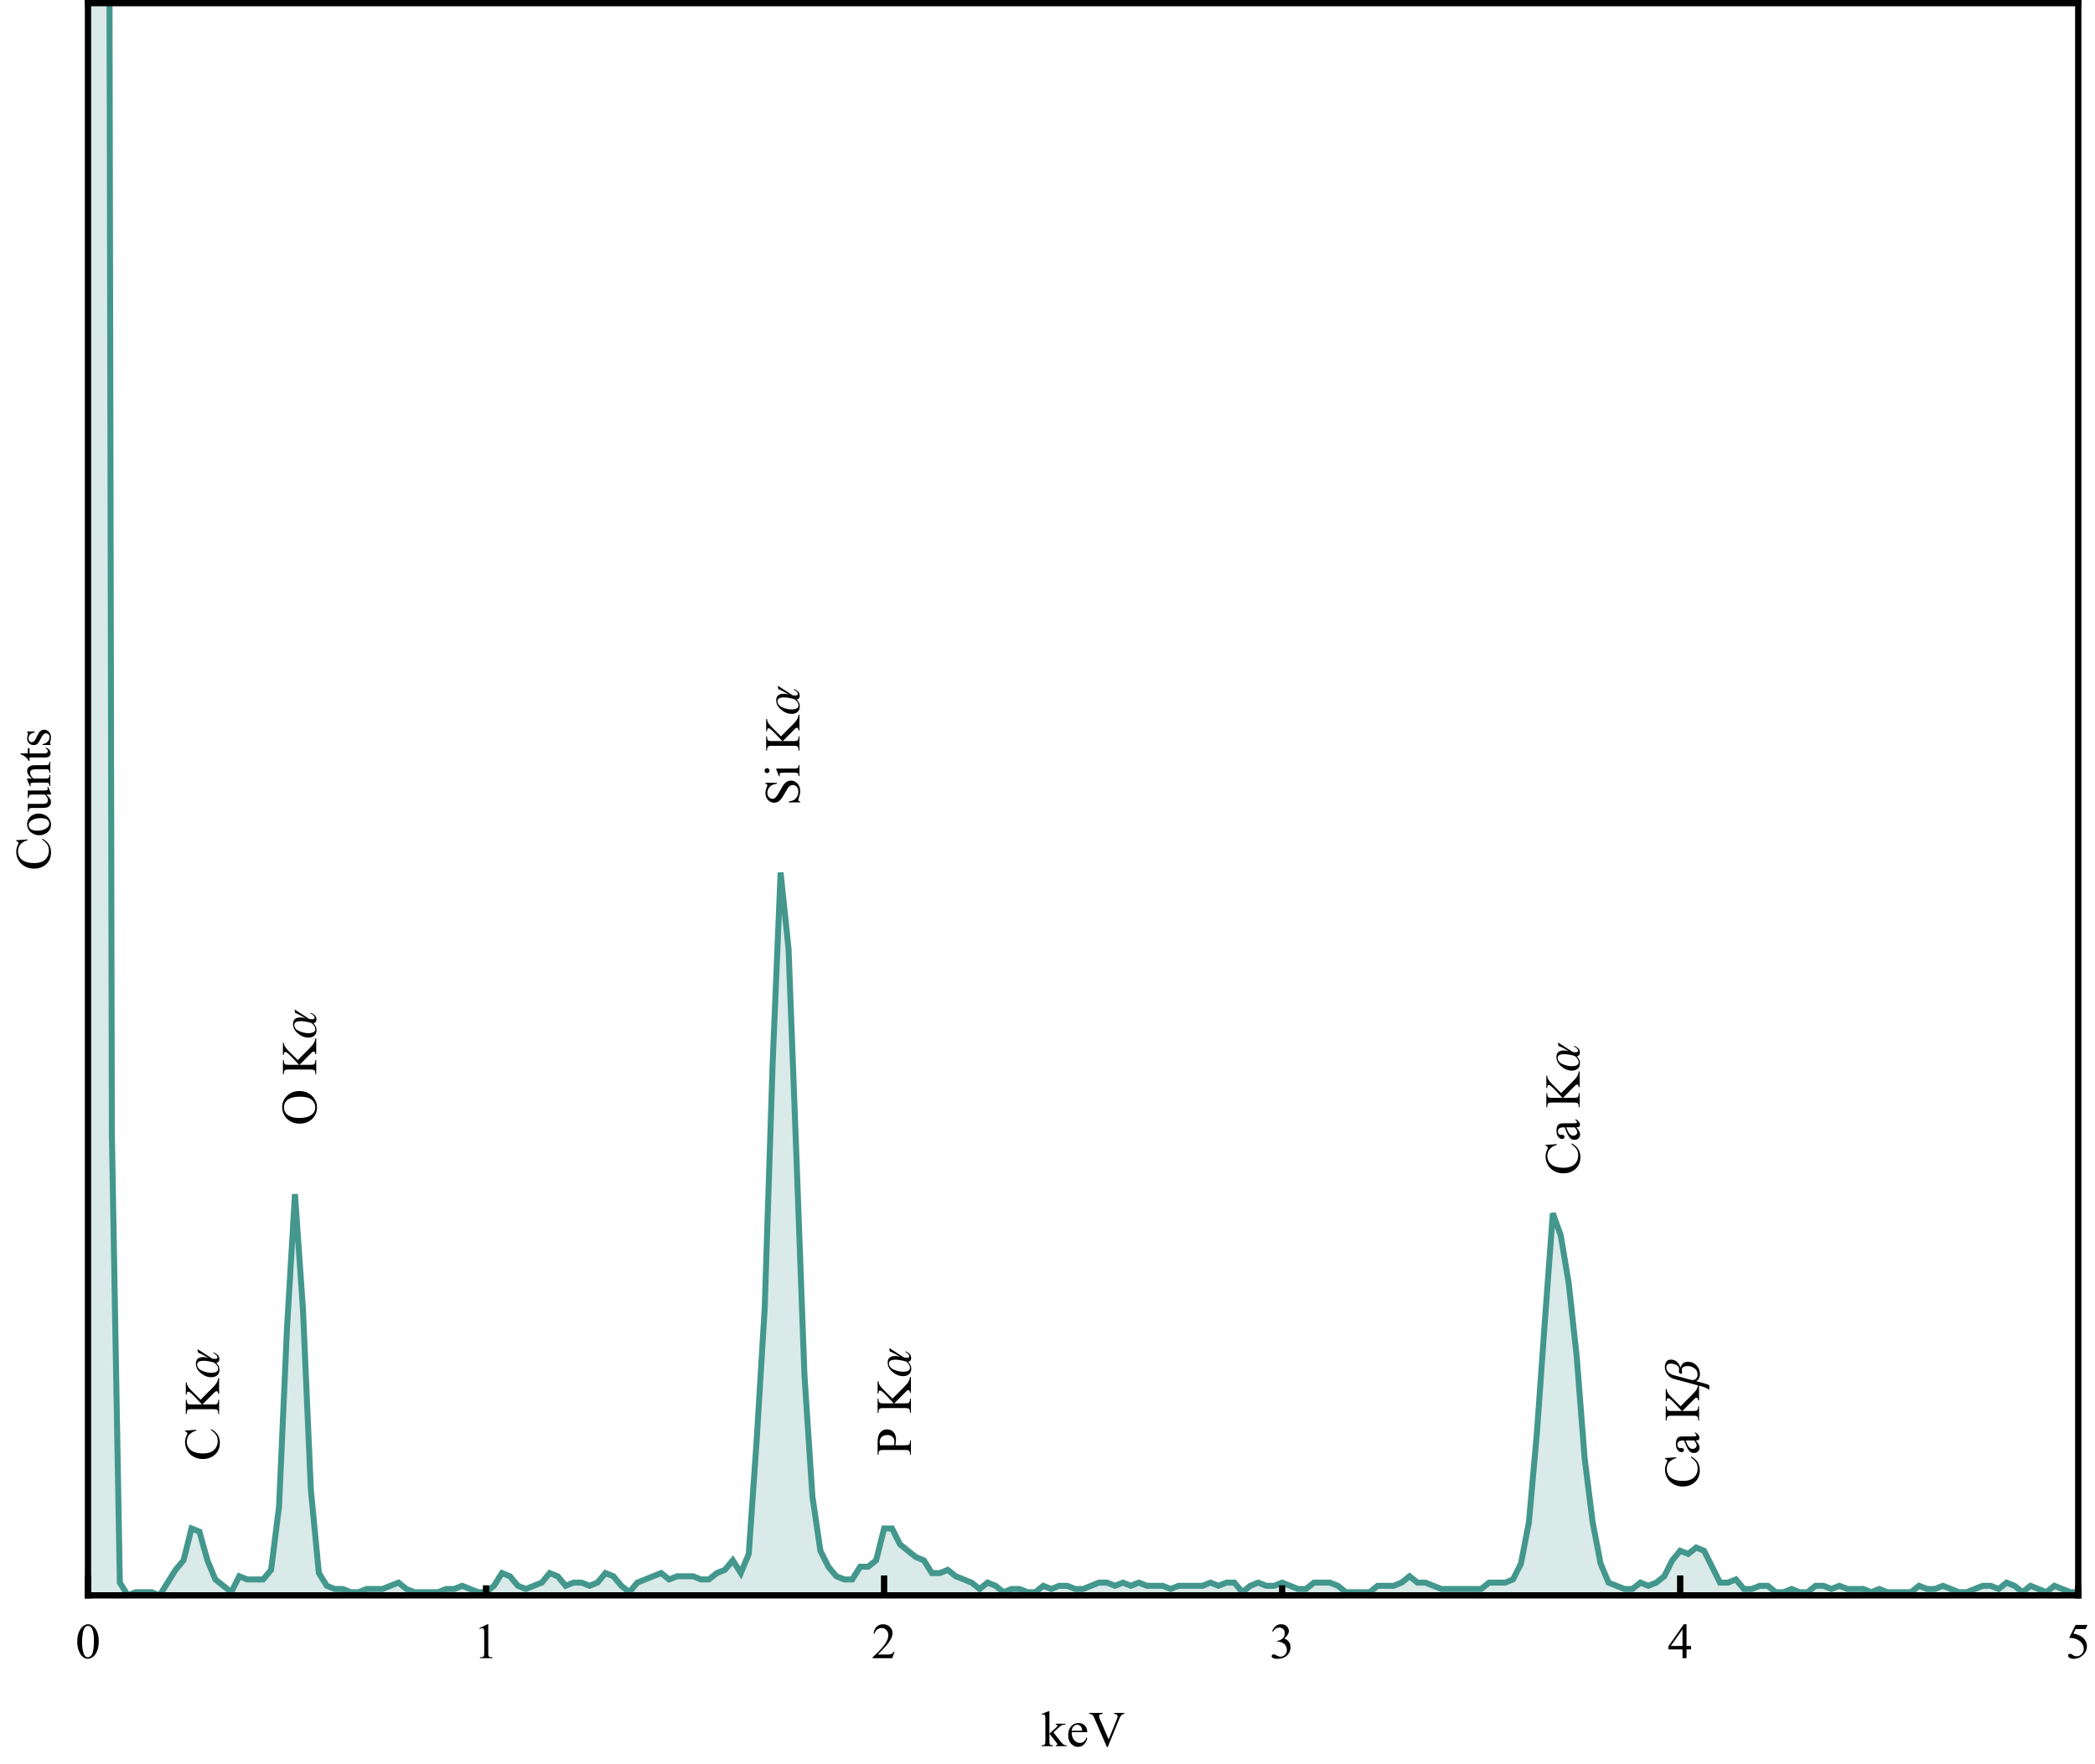 <?xml version="1.0" encoding="UTF-8"?>
<svg xmlns="http://www.w3.org/2000/svg" xmlns:xlink="http://www.w3.org/1999/xlink" width="500pt" height="421pt" viewBox="0 0 500 421" version="1.1">
<defs>
<g>
<symbol overflow="visible" id="glyph0-0">
<path style="stroke:none;" d="M 0 -1.664 L -7.5 -1.664 L -7.5 -7.664 L 0 -7.664 Z M -0.188 -1.852 L -0.188 -7.477 L -7.312 -7.477 L -7.312 -1.852 Z M -0.188 -1.852 "/>
</symbol>
<symbol overflow="visible" id="glyph0-1">
<path style="stroke:none;" d="M -8.125 -7.227 L -5.426 -7.406 L -5.426 -7.227 C -6.234 -6.977 -6.816 -6.633 -7.172 -6.188 C -7.523 -5.738 -7.699 -5.199 -7.703 -4.57 C -7.699 -4.043 -7.566 -3.566 -7.301 -3.141 C -7.035 -2.711 -6.609 -2.375 -6.023 -2.133 C -5.438 -1.891 -4.707 -1.77 -3.836 -1.77 C -3.113 -1.77 -2.492 -1.883 -1.969 -2.113 C -1.441 -2.344 -1.035 -2.691 -0.758 -3.156 C -0.473 -3.617 -0.332 -4.145 -0.336 -4.742 C -0.332 -5.254 -0.441 -5.711 -0.664 -6.105 C -0.883 -6.496 -1.324 -6.93 -1.98 -7.406 L -1.863 -7.586 C -1.156 -7.188 -0.637 -6.723 -0.312 -6.195 C 0.016 -5.66 0.176 -5.031 0.18 -4.301 C 0.176 -2.984 -0.309 -1.965 -1.281 -1.242 C -2.008 -0.703 -2.863 -0.434 -3.852 -0.434 C -4.641 -0.434 -5.371 -0.609 -6.035 -0.965 C -6.699 -1.32 -7.211 -1.809 -7.578 -2.434 C -7.938 -3.051 -8.121 -3.734 -8.125 -4.477 C -8.121 -5.047 -7.98 -5.613 -7.703 -6.176 C -7.617 -6.34 -7.574 -6.457 -7.578 -6.527 C -7.574 -6.633 -7.613 -6.723 -7.688 -6.805 C -7.789 -6.898 -7.934 -6.973 -8.125 -7.02 Z M -8.125 -7.227 "/>
</symbol>
<symbol overflow="visible" id="glyph0-2">
<path style="stroke:none;" d="M -4.406 -3.586 L -1.492 -6.516 C -1.012 -6.992 -0.684 -7.402 -0.512 -7.746 C -0.332 -8.086 -0.234 -8.426 -0.219 -8.766 L 0 -8.766 L 0 -4.984 L -0.219 -4.984 C -0.215 -5.211 -0.254 -5.375 -0.332 -5.477 C -0.406 -5.574 -0.492 -5.625 -0.586 -5.625 C -0.68 -5.625 -0.762 -5.605 -0.836 -5.57 C -0.91 -5.531 -1.051 -5.41 -1.254 -5.203 L -3.969 -2.461 L -1.406 -2.461 C -1.004 -2.461 -0.738 -2.484 -0.609 -2.539 C -0.508 -2.57 -0.422 -2.652 -0.359 -2.781 C -0.262 -2.949 -0.215 -3.129 -0.219 -3.316 L -0.219 -3.586 L 0 -3.586 L 0 -0.199 L -0.219 -0.199 L -0.219 -0.48 C -0.215 -0.809 -0.312 -1.047 -0.504 -1.195 C -0.629 -1.289 -0.93 -1.336 -1.406 -1.336 L -6.539 -1.336 C -6.938 -1.336 -7.203 -1.309 -7.344 -1.258 C -7.434 -1.219 -7.516 -1.141 -7.586 -1.02 C -7.676 -0.848 -7.723 -0.668 -7.727 -0.48 L -7.727 -0.199 L -7.945 -0.199 L -7.945 -3.586 L -7.727 -3.586 L -7.727 -3.316 C -7.723 -3.129 -7.68 -2.949 -7.594 -2.781 C -7.531 -2.66 -7.438 -2.578 -7.312 -2.531 C -7.188 -2.484 -6.93 -2.461 -6.539 -2.461 L -4.109 -2.461 C -4.18 -2.539 -4.43 -2.805 -4.852 -3.266 C -5.914 -4.422 -6.621 -5.125 -6.977 -5.367 C -7.129 -5.469 -7.266 -5.52 -7.391 -5.523 C -7.477 -5.52 -7.555 -5.48 -7.625 -5.402 C -7.688 -5.32 -7.723 -5.18 -7.727 -4.984 L -7.727 -4.805 L -7.945 -4.805 L -7.945 -7.723 L -7.727 -7.723 C -7.723 -7.551 -7.699 -7.395 -7.656 -7.254 C -7.613 -7.113 -7.531 -6.941 -7.41 -6.738 C -7.285 -6.535 -7.086 -6.285 -6.812 -5.988 C -6.73 -5.902 -6.332 -5.504 -5.613 -4.797 Z M -4.406 -3.586 "/>
</symbol>
<symbol overflow="visible" id="glyph0-3">
<path style="stroke:none;" d="M -8.125 -4.391 C -8.121 -5.418 -7.73 -6.312 -6.949 -7.07 C -6.168 -7.824 -5.191 -8.203 -4.02 -8.203 C -2.812 -8.203 -1.809 -7.82 -1.016 -7.059 C -0.219 -6.297 0.176 -5.375 0.18 -4.297 C 0.176 -3.199 -0.211 -2.281 -0.984 -1.539 C -1.758 -0.793 -2.762 -0.422 -4 -0.422 C -5.262 -0.422 -6.293 -0.852 -7.09 -1.711 C -7.777 -2.453 -8.121 -3.344 -8.125 -4.391 Z M -7.699 -4.277 C -7.699 -3.566 -7.434 -2.996 -6.906 -2.566 C -6.246 -2.031 -5.285 -1.762 -4.023 -1.766 C -2.723 -1.762 -1.727 -2.039 -1.031 -2.594 C -0.5 -3.02 -0.234 -3.582 -0.234 -4.281 C -0.234 -5.027 -0.523 -5.645 -1.105 -6.129 C -1.688 -6.613 -2.605 -6.855 -3.859 -6.859 C -5.215 -6.855 -6.23 -6.59 -6.902 -6.059 C -7.434 -5.629 -7.699 -5.035 -7.699 -4.277 Z M -7.699 -4.277 "/>
</symbol>
<symbol overflow="visible" id="glyph0-4">
<path style="stroke:none;" d="M -8.125 -5.5 L -5.379 -5.5 L -5.379 -5.285 C -5.906 -5.215 -6.324 -5.086 -6.641 -4.906 C -6.949 -4.719 -7.199 -4.461 -7.383 -4.129 C -7.562 -3.789 -7.652 -3.441 -7.656 -3.086 C -7.652 -2.676 -7.527 -2.34 -7.285 -2.078 C -7.035 -1.809 -6.754 -1.676 -6.438 -1.68 C -6.195 -1.676 -5.977 -1.762 -5.777 -1.934 C -5.48 -2.176 -5.09 -2.75 -4.605 -3.664 C -4.207 -4.398 -3.898 -4.906 -3.688 -5.18 C -3.469 -5.453 -3.219 -5.66 -2.934 -5.809 C -2.641 -5.953 -2.34 -6.027 -2.027 -6.031 C -1.426 -6.027 -0.906 -5.793 -0.473 -5.328 C -0.039 -4.859 0.176 -4.262 0.18 -3.527 C 0.176 -3.293 0.16 -3.074 0.129 -2.875 C 0.109 -2.754 0.039 -2.504 -0.082 -2.125 C -0.207 -1.742 -0.27 -1.5 -0.27 -1.398 C -0.27 -1.301 -0.238 -1.223 -0.18 -1.168 C -0.121 -1.109 -0.004 -1.07 0.18 -1.043 L 0.18 -0.828 L -2.543 -0.828 L -2.543 -1.043 C -1.973 -1.145 -1.543 -1.281 -1.262 -1.453 C -0.973 -1.625 -0.738 -1.887 -0.555 -2.242 C -0.363 -2.594 -0.27 -2.98 -0.273 -3.406 C -0.27 -3.891 -0.398 -4.277 -0.66 -4.559 C -0.914 -4.84 -1.219 -4.98 -1.578 -4.984 C -1.766 -4.98 -1.965 -4.926 -2.168 -4.824 C -2.367 -4.715 -2.551 -4.551 -2.727 -4.324 C -2.836 -4.168 -3.086 -3.75 -3.469 -3.074 C -3.852 -2.391 -4.156 -1.906 -4.383 -1.625 C -4.609 -1.336 -4.859 -1.121 -5.133 -0.973 C -5.406 -0.824 -5.707 -0.75 -6.035 -0.75 C -6.605 -0.75 -7.094 -0.969 -7.508 -1.406 C -7.914 -1.844 -8.121 -2.398 -8.125 -3.078 C -8.121 -3.496 -8.02 -3.945 -7.816 -4.418 C -7.719 -4.637 -7.668 -4.789 -7.672 -4.883 C -7.668 -4.977 -7.699 -5.059 -7.762 -5.129 C -7.82 -5.191 -7.941 -5.246 -8.125 -5.285 Z M -8.125 -5.5 "/>
</symbol>
<symbol overflow="visible" id="glyph0-5">
<path style="stroke:none;" d="M -8.332 -1.742 C -8.332 -1.898 -8.273 -2.039 -8.156 -2.156 C -8.039 -2.273 -7.898 -2.332 -7.742 -2.332 C -7.57 -2.332 -7.43 -2.273 -7.316 -2.156 C -7.195 -2.039 -7.137 -1.898 -7.141 -1.742 C -7.137 -1.57 -7.195 -1.43 -7.316 -1.316 C -7.43 -1.195 -7.57 -1.137 -7.742 -1.141 C -7.898 -1.137 -8.039 -1.195 -8.156 -1.312 C -8.273 -1.43 -8.332 -1.57 -8.332 -1.742 Z M -5.523 -2.227 L -1.211 -2.227 C -0.875 -2.227 -0.652 -2.25 -0.543 -2.301 C -0.43 -2.348 -0.348 -2.418 -0.293 -2.516 C -0.238 -2.609 -0.211 -2.785 -0.211 -3.039 L 0 -3.039 L 0 -0.434 L -0.211 -0.434 C -0.211 -0.695 -0.234 -0.871 -0.285 -0.961 C -0.336 -1.047 -0.422 -1.117 -0.539 -1.172 C -0.656 -1.227 -0.879 -1.254 -1.211 -1.254 L -3.281 -1.254 C -3.863 -1.254 -4.238 -1.234 -4.414 -1.203 C -4.535 -1.172 -4.621 -1.129 -4.672 -1.07 C -4.719 -1.012 -4.746 -0.934 -4.746 -0.832 C -4.746 -0.723 -4.715 -0.59 -4.656 -0.434 L -4.867 -0.352 L -5.523 -1.969 Z M -5.523 -2.227 "/>
</symbol>
<symbol overflow="visible" id="glyph0-6">
<path style="stroke:none;" d="M -3.719 -2.461 L -1.406 -2.461 C -0.906 -2.461 -0.594 -2.516 -0.477 -2.625 C -0.301 -2.773 -0.215 -2.996 -0.219 -3.297 L -0.219 -3.602 L 0 -3.602 L 0 -0.199 L -0.219 -0.199 L -0.219 -0.5 C -0.215 -0.828 -0.324 -1.07 -0.547 -1.219 C -0.664 -1.297 -0.953 -1.336 -1.406 -1.336 L -6.539 -1.336 C -7.039 -1.336 -7.348 -1.281 -7.469 -1.18 C -7.637 -1.023 -7.723 -0.797 -7.727 -0.5 L -7.727 -0.199 L -7.945 -0.199 L -7.945 -3.109 C -7.945 -3.82 -7.871 -4.383 -7.727 -4.793 C -7.578 -5.199 -7.332 -5.543 -6.984 -5.828 C -6.633 -6.105 -6.219 -6.246 -5.75 -6.25 C -5.094 -6.246 -4.566 -6.031 -4.164 -5.609 C -3.754 -5.18 -3.551 -4.578 -3.555 -3.797 C -3.551 -3.602 -3.566 -3.395 -3.598 -3.176 C -3.625 -2.953 -3.664 -2.715 -3.719 -2.461 Z M -4.055 -2.461 C -4.016 -2.668 -3.984 -2.852 -3.965 -3.012 C -3.945 -3.168 -3.938 -3.305 -3.938 -3.422 C -3.938 -3.828 -4.094 -4.176 -4.41 -4.473 C -4.723 -4.762 -5.129 -4.91 -5.633 -4.914 C -5.973 -4.91 -6.293 -4.84 -6.59 -4.703 C -6.883 -4.559 -7.102 -4.359 -7.25 -4.105 C -7.391 -3.844 -7.465 -3.551 -7.469 -3.227 C -7.465 -3.027 -7.43 -2.773 -7.359 -2.461 Z M -4.055 -2.461 "/>
</symbol>
<symbol overflow="visible" id="glyph0-7">
<path style="stroke:none;" d="M -0.773 -3.414 C -0.344 -2.863 -0.098 -2.52 -0.035 -2.379 C 0.059 -2.168 0.105 -1.941 0.109 -1.703 C 0.105 -1.332 -0.02 -1.027 -0.27 -0.789 C -0.52 -0.547 -0.852 -0.426 -1.273 -0.43 C -1.531 -0.426 -1.758 -0.484 -1.953 -0.602 C -2.215 -0.762 -2.465 -1.039 -2.703 -1.438 C -2.934 -1.828 -3.219 -2.488 -3.555 -3.414 L -3.766 -3.414 C -4.301 -3.41 -4.668 -3.324 -4.867 -3.16 C -5.066 -2.988 -5.168 -2.742 -5.168 -2.422 C -5.168 -2.172 -5.102 -1.977 -4.969 -1.836 C -4.836 -1.68 -4.684 -1.605 -4.512 -1.609 L -4.172 -1.625 C -3.992 -1.621 -3.852 -1.574 -3.754 -1.484 C -3.656 -1.391 -3.609 -1.273 -3.609 -1.125 C -3.609 -0.977 -3.66 -0.855 -3.762 -0.77 C -3.863 -0.676 -4 -0.633 -4.18 -0.633 C -4.508 -0.633 -4.816 -0.805 -5.102 -1.148 C -5.379 -1.492 -5.52 -1.973 -5.523 -2.594 C -5.52 -3.07 -5.441 -3.461 -5.285 -3.766 C -5.16 -3.996 -4.969 -4.168 -4.719 -4.277 C -4.547 -4.348 -4.203 -4.383 -3.688 -4.383 L -1.863 -4.383 C -1.348 -4.383 -1.031 -4.391 -0.922 -4.41 C -0.805 -4.43 -0.73 -4.461 -0.691 -4.508 C -0.652 -4.551 -0.633 -4.605 -0.633 -4.664 C -0.633 -4.727 -0.645 -4.781 -0.672 -4.828 C -0.723 -4.91 -0.867 -5.066 -1.102 -5.305 L -0.773 -5.305 C -0.188 -4.863 0.105 -4.445 0.105 -4.047 C 0.105 -3.855 0.039 -3.703 -0.094 -3.59 C -0.227 -3.477 -0.453 -3.418 -0.773 -3.414 Z M -1.156 -3.414 L -3.199 -3.414 C -2.965 -2.824 -2.797 -2.445 -2.703 -2.273 C -2.527 -1.965 -2.348 -1.742 -2.164 -1.613 C -1.973 -1.477 -1.77 -1.41 -1.547 -1.414 C -1.266 -1.41 -1.031 -1.496 -0.848 -1.664 C -0.66 -1.828 -0.566 -2.02 -0.57 -2.242 C -0.566 -2.535 -0.762 -2.926 -1.156 -3.414 Z M -1.156 -3.414 "/>
</symbol>
<symbol overflow="visible" id="glyph0-8">
<path style="stroke:none;" d="M -5.523 -3 C -5.52 -3.812 -5.211 -4.465 -4.602 -4.957 C -4.07 -5.375 -3.465 -5.582 -2.781 -5.586 C -2.301 -5.582 -1.816 -5.469 -1.324 -5.238 C -0.832 -5.004 -0.461 -4.684 -0.211 -4.285 C 0.039 -3.879 0.164 -3.43 0.164 -2.938 C 0.164 -2.125 -0.156 -1.484 -0.805 -1.008 C -1.344 -0.605 -1.953 -0.402 -2.633 -0.406 C -3.117 -0.402 -3.605 -0.523 -4.098 -0.77 C -4.582 -1.012 -4.941 -1.336 -5.176 -1.734 C -5.402 -2.133 -5.52 -2.555 -5.523 -3 Z M -5.145 -2.82 C -5.145 -2.609 -5.082 -2.402 -4.957 -2.195 C -4.832 -1.984 -4.617 -1.816 -4.312 -1.688 C -4.004 -1.555 -3.605 -1.488 -3.125 -1.492 C -2.34 -1.488 -1.668 -1.645 -1.102 -1.957 C -0.531 -2.27 -0.246 -2.68 -0.25 -3.188 C -0.246 -3.566 -0.402 -3.879 -0.719 -4.125 C -1.027 -4.367 -1.566 -4.488 -2.332 -4.492 C -3.285 -4.488 -4.035 -4.285 -4.582 -3.879 C -4.957 -3.598 -5.145 -3.242 -5.145 -2.82 Z M -5.145 -2.82 "/>
</symbol>
<symbol overflow="visible" id="glyph0-9">
<path style="stroke:none;" d="M -5.367 -5.078 L -2.117 -5.078 C -1.492 -5.074 -1.113 -5.09 -0.973 -5.121 C -0.832 -5.152 -0.734 -5.199 -0.684 -5.262 C -0.625 -5.324 -0.598 -5.398 -0.602 -5.492 C -0.598 -5.609 -0.633 -5.746 -0.703 -5.898 L -0.5 -5.984 L 0.164 -4.375 L 0.164 -4.113 L -0.973 -4.113 C -0.473 -3.652 -0.156 -3.301 -0.027 -3.059 C 0.102 -2.816 0.164 -2.559 0.164 -2.289 C 0.164 -1.988 0.078 -1.727 -0.098 -1.508 C -0.27 -1.285 -0.492 -1.133 -0.77 -1.051 C -1.039 -0.961 -1.426 -0.918 -1.93 -0.922 L -4.324 -0.922 C -4.574 -0.918 -4.75 -0.891 -4.852 -0.84 C -4.949 -0.781 -5.023 -0.699 -5.078 -0.594 C -5.129 -0.484 -5.152 -0.293 -5.148 -0.012 L -5.367 -0.012 L -5.367 -1.891 L -1.773 -1.891 C -1.27 -1.887 -0.941 -1.973 -0.789 -2.152 C -0.629 -2.324 -0.551 -2.535 -0.555 -2.781 C -0.551 -2.949 -0.605 -3.141 -0.715 -3.352 C -0.82 -3.562 -1.02 -3.816 -1.32 -4.113 L -4.359 -4.113 C -4.664 -4.113 -4.867 -4.055 -4.977 -3.945 C -5.082 -3.832 -5.141 -3.602 -5.148 -3.25 L -5.367 -3.25 Z M -5.367 -5.078 "/>
</symbol>
<symbol overflow="visible" id="glyph0-10">
<path style="stroke:none;" d="M -4.391 -1.938 C -5.141 -2.566 -5.52 -3.168 -5.523 -3.738 C -5.52 -4.031 -5.445 -4.281 -5.305 -4.496 C -5.156 -4.703 -4.918 -4.871 -4.582 -5 C -4.348 -5.078 -3.988 -5.121 -3.504 -5.125 L -1.211 -5.125 C -0.871 -5.121 -0.641 -5.148 -0.523 -5.211 C -0.422 -5.25 -0.348 -5.32 -0.293 -5.418 C -0.238 -5.512 -0.211 -5.688 -0.211 -5.945 L 0 -5.945 L 0 -3.293 L -0.211 -3.293 L -0.211 -3.406 C -0.211 -3.652 -0.246 -3.828 -0.324 -3.93 C -0.395 -4.027 -0.508 -4.098 -0.664 -4.137 C -0.719 -4.152 -0.902 -4.16 -1.211 -4.16 L -3.41 -4.16 C -3.895 -4.16 -4.246 -4.094 -4.473 -3.969 C -4.691 -3.84 -4.805 -3.629 -4.805 -3.328 C -4.805 -2.863 -4.551 -2.398 -4.043 -1.938 L -1.211 -1.938 C -0.848 -1.934 -0.625 -1.957 -0.539 -2.004 C -0.422 -2.059 -0.336 -2.133 -0.289 -2.23 C -0.234 -2.324 -0.211 -2.52 -0.211 -2.812 L 0 -2.812 L 0 -0.156 L -0.211 -0.156 L -0.211 -0.273 C -0.211 -0.547 -0.277 -0.73 -0.418 -0.828 C -0.551 -0.922 -0.816 -0.973 -1.211 -0.973 L -3.203 -0.973 C -3.848 -0.973 -4.242 -0.957 -4.383 -0.926 C -4.523 -0.895 -4.617 -0.848 -4.668 -0.793 C -4.719 -0.73 -4.746 -0.652 -4.746 -0.551 C -4.746 -0.441 -4.715 -0.309 -4.656 -0.156 L -4.867 -0.07 L -5.523 -1.688 L -5.523 -1.938 Z M -4.391 -1.938 "/>
</symbol>
<symbol overflow="visible" id="glyph0-11">
<path style="stroke:none;" d="M -7.133 -1.934 L -5.367 -1.934 L -5.367 -3.188 L -4.957 -3.188 L -4.957 -1.934 L -1.477 -1.934 C -1.125 -1.934 -0.891 -1.98 -0.773 -2.082 C -0.652 -2.18 -0.59 -2.309 -0.594 -2.469 C -0.59 -2.594 -0.629 -2.719 -0.711 -2.84 C -0.789 -2.961 -0.91 -3.055 -1.066 -3.125 L -1.066 -3.352 C -0.684 -3.215 -0.395 -3.02 -0.203 -2.773 C -0.012 -2.52 0.082 -2.262 0.086 -2 C 0.082 -1.812 0.035 -1.637 -0.062 -1.469 C -0.16 -1.293 -0.301 -1.168 -0.488 -1.09 C -0.668 -1.008 -0.957 -0.965 -1.348 -0.969 L -4.957 -0.969 L -4.957 -0.117 L -5.148 -0.117 C -5.234 -0.328 -5.379 -0.547 -5.586 -0.773 C -5.789 -1 -6.035 -1.199 -6.316 -1.375 C -6.465 -1.465 -6.734 -1.59 -7.133 -1.75 Z M -7.133 -1.934 "/>
</symbol>
<symbol overflow="visible" id="glyph0-12">
<path style="stroke:none;" d="M -5.523 -3.844 L -3.695 -3.844 L -3.695 -3.648 C -4.27 -3.5 -4.66 -3.309 -4.867 -3.078 C -5.074 -2.844 -5.18 -2.551 -5.18 -2.191 C -5.18 -1.918 -5.105 -1.695 -4.961 -1.527 C -4.816 -1.359 -4.656 -1.277 -4.484 -1.277 C -4.262 -1.277 -4.074 -1.34 -3.922 -1.465 C -3.758 -1.586 -3.59 -1.832 -3.41 -2.203 L -2.992 -3.059 C -2.605 -3.852 -2.098 -4.246 -1.465 -4.25 C -0.977 -4.246 -0.582 -4.062 -0.285 -3.695 C 0.016 -3.324 0.164 -2.91 0.164 -2.453 C 0.164 -2.121 0.105 -1.746 -0.012 -1.328 C -0.051 -1.199 -0.07 -1.094 -0.07 -1.016 C -0.07 -0.922 -0.02 -0.852 0.082 -0.805 L 0.082 -0.609 L -1.836 -0.609 L -1.836 -0.805 C -1.285 -0.91 -0.875 -1.121 -0.598 -1.43 C -0.316 -1.734 -0.176 -2.078 -0.18 -2.469 C -0.176 -2.734 -0.254 -2.953 -0.418 -3.125 C -0.574 -3.293 -0.766 -3.379 -0.992 -3.383 C -1.258 -3.379 -1.484 -3.285 -1.668 -3.098 C -1.852 -2.906 -2.086 -2.527 -2.367 -1.961 C -2.648 -1.395 -2.902 -1.023 -3.129 -0.852 C -3.348 -0.672 -3.629 -0.586 -3.973 -0.586 C -4.41 -0.586 -4.777 -0.734 -5.078 -1.039 C -5.371 -1.336 -5.52 -1.73 -5.523 -2.215 C -5.52 -2.426 -5.477 -2.68 -5.391 -2.984 C -5.332 -3.18 -5.301 -3.312 -5.305 -3.383 C -5.301 -3.441 -5.316 -3.492 -5.344 -3.527 C -5.367 -3.559 -5.426 -3.598 -5.523 -3.648 Z M -5.523 -3.844 "/>
</symbol>
<symbol overflow="visible" id="glyph1-0">
<path style="stroke:none;" d="M 0 -0.75 L -9.598 -0.75 L -9.598 -5.25 L 0 -5.25 Z M -0.75 -1.5 L -0.75 -4.5 L -8.848 -4.5 L -8.848 -1.5 Z M -0.75 -1.5 "/>
</symbol>
<symbol overflow="visible" id="glyph1-1">
<path style="stroke:none;" d="M -5.172 -7.008 C -4.793 -6.781 -4.234 -6.422 -3.492 -5.934 C -2.75 -5.445 -2.152 -5.055 -1.703 -4.766 C -1.645 -4.734 -1.551 -4.715 -1.426 -4.699 C -1.293 -4.68 -1.16 -4.668 -1.02 -4.672 C -0.848 -4.668 -0.699 -4.691 -0.574 -4.734 C -0.449 -4.773 -0.387 -4.863 -0.387 -5.004 C -0.387 -5.172 -0.438 -5.324 -0.547 -5.461 C -0.652 -5.594 -0.77 -5.695 -0.891 -5.773 C -1.004 -5.836 -1.117 -5.906 -1.234 -5.98 C -1.348 -6.055 -1.406 -6.109 -1.406 -6.148 C -1.406 -6.148 -1.398 -6.156 -1.387 -6.168 C -1.371 -6.172 -1.355 -6.176 -1.344 -6.18 C -1.156 -6.176 -0.879 -6.039 -0.504 -5.766 C -0.129 -5.488 0.059 -5.117 0.059 -4.656 C 0.059 -4.355 -0.012 -4.129 -0.152 -3.98 C -0.293 -3.828 -0.469 -3.754 -0.688 -3.758 L -0.688 -3.742 C -0.562 -3.645 -0.406 -3.438 -0.211 -3.117 C -0.016 -2.797 0.082 -2.449 0.082 -2.074 C 0.082 -1.461 -0.105 -1.008 -0.484 -0.723 C -0.863 -0.43 -1.312 -0.285 -1.836 -0.289 C -2.723 -0.285 -3.562 -0.613 -4.355 -1.27 C -5.145 -1.922 -5.543 -2.68 -5.543 -3.539 C -5.543 -4.078 -5.383 -4.473 -5.07 -4.723 C -4.754 -4.973 -4.336 -5.098 -3.812 -5.098 C -3.551 -5.098 -3.32 -5.074 -3.121 -5.031 C -2.918 -4.988 -2.738 -4.941 -2.578 -4.891 C -2.848 -5.074 -3.258 -5.316 -3.816 -5.617 C -4.367 -5.918 -4.777 -6.105 -5.039 -6.18 Z M -3.719 -4.227 C -4.191 -4.223 -4.562 -4.148 -4.832 -4.004 C -5.098 -3.852 -5.23 -3.629 -5.234 -3.336 C -5.23 -2.68 -4.844 -2.184 -4.074 -1.848 C -3.301 -1.508 -2.582 -1.34 -1.91 -1.344 C -1.379 -1.34 -0.965 -1.418 -0.672 -1.57 C -0.371 -1.719 -0.223 -1.945 -0.227 -2.258 C -0.223 -2.57 -0.324 -2.867 -0.531 -3.148 C -0.73 -3.422 -0.945 -3.633 -1.18 -3.781 C -1.508 -3.891 -1.918 -3.992 -2.402 -4.086 C -2.887 -4.176 -3.324 -4.223 -3.719 -4.227 Z M -3.719 -4.227 "/>
</symbol>
<symbol overflow="visible" id="glyph1-2">
<path style="stroke:none;" d="M -6.719 -6.059 C -6.168 -6.059 -5.691 -5.883 -5.289 -5.531 C -4.887 -5.18 -4.609 -4.727 -4.453 -4.18 L -4.406 -4.18 C -4.281 -4.594 -4.082 -4.926 -3.809 -5.172 C -3.535 -5.418 -3.137 -5.543 -2.613 -5.543 C -1.848 -5.543 -1.184 -5.254 -0.625 -4.684 C -0.062 -4.109 0.215 -3.395 0.219 -2.531 C 0.215 -2.223 0.145 -1.914 -0.004 -1.609 C -0.148 -1.301 -0.375 -1.074 -0.688 -0.926 L -0.688 -0.914 C 0.094 -0.703 0.789 -0.508 1.414 -0.332 C 2.031 -0.156 2.379 -0.016 2.449 0.094 L 2.449 1.164 C 2.34 1.066 2.121 0.934 1.793 0.77 C 1.465 0.602 1.133 0.477 0.805 0.387 L -6.012 -1.453 C -6.621 -1.617 -7.129 -1.969 -7.543 -2.508 C -7.953 -3.047 -8.16 -3.641 -8.164 -4.297 C -8.16 -4.789 -8.043 -5.207 -7.809 -5.547 C -7.57 -5.887 -7.207 -6.059 -6.719 -6.059 Z M -6.742 -5.109 C -7.035 -5.109 -7.289 -5.039 -7.5 -4.902 C -7.707 -4.762 -7.809 -4.52 -7.812 -4.18 C -7.809 -3.738 -7.645 -3.355 -7.312 -3.031 C -6.977 -2.703 -6.539 -2.469 -6 -2.328 L -2.004 -1.25 C -1.926 -1.227 -1.84 -1.211 -1.754 -1.199 C -1.66 -1.184 -1.586 -1.176 -1.523 -1.18 C -1.164 -1.176 -0.879 -1.297 -0.672 -1.539 C -0.461 -1.777 -0.355 -2.105 -0.359 -2.52 C -0.355 -3.152 -0.602 -3.645 -1.098 -3.996 C -1.586 -4.348 -2.137 -4.523 -2.75 -4.523 C -3.09 -4.523 -3.402 -4.453 -3.688 -4.312 C -3.969 -4.172 -4.113 -3.953 -4.113 -3.664 C -4.113 -3.523 -4.102 -3.414 -4.082 -3.336 C -4.062 -3.254 -4.055 -3.133 -4.055 -2.965 C -4.055 -2.855 -4.078 -2.777 -4.129 -2.73 C -4.176 -2.68 -4.234 -2.652 -4.305 -2.656 C -4.418 -2.652 -4.531 -2.703 -4.648 -2.809 C -4.758 -2.91 -4.816 -3.043 -4.82 -3.203 C -4.816 -3.273 -4.809 -3.375 -4.793 -3.504 C -4.773 -3.629 -4.762 -3.738 -4.766 -3.836 C -4.762 -4.246 -4.992 -4.562 -5.449 -4.781 C -5.902 -5 -6.332 -5.109 -6.742 -5.109 Z M -6.742 -5.109 "/>
</symbol>
<symbol overflow="visible" id="glyph2-0">
<path style="stroke:none;" d="M 1.664 0 L 1.664 -7.5 L 7.664 -7.5 L 7.664 0 Z M 1.852 -0.188 L 7.477 -0.188 L 7.477 -7.312 L 1.852 -7.312 Z M 1.852 -0.188 "/>
</symbol>
<symbol overflow="visible" id="glyph2-1">
<path style="stroke:none;" d="M 0.434 -3.926 C 0.434 -4.832 0.57 -5.609 0.844 -6.266 C 1.117 -6.918 1.48 -7.406 1.934 -7.727 C 2.285 -7.98 2.648 -8.109 3.023 -8.109 C 3.633 -8.109 4.18 -7.797 4.664 -7.18 C 5.266 -6.406 5.566 -5.363 5.57 -4.047 C 5.566 -3.121 5.434 -2.34 5.172 -1.699 C 4.902 -1.055 4.562 -0.586 4.156 -0.297 C 3.742 -0.004 3.348 0.141 2.965 0.141 C 2.207 0.141 1.574 -0.305 1.07 -1.203 C 0.645 -1.953 0.434 -2.863 0.434 -3.926 Z M 1.582 -3.781 C 1.582 -2.684 1.715 -1.793 1.984 -1.102 C 2.207 -0.516 2.539 -0.223 2.984 -0.227 C 3.188 -0.223 3.406 -0.316 3.637 -0.512 C 3.859 -0.699 4.031 -1.02 4.156 -1.465 C 4.328 -2.137 4.418 -3.082 4.422 -4.305 C 4.418 -5.207 4.324 -5.965 4.141 -6.574 C 3.996 -7.023 3.816 -7.34 3.598 -7.531 C 3.438 -7.656 3.242 -7.723 3.016 -7.723 C 2.746 -7.723 2.512 -7.602 2.309 -7.367 C 2.027 -7.039 1.836 -6.531 1.734 -5.836 C 1.633 -5.141 1.582 -4.453 1.582 -3.781 Z M 1.582 -3.781 "/>
</symbol>
<symbol overflow="visible" id="glyph2-2">
<path style="stroke:none;" d="M 1.406 -7.164 L 3.34 -8.109 L 3.531 -8.109 L 3.531 -1.398 C 3.527 -0.953 3.547 -0.676 3.586 -0.57 C 3.625 -0.457 3.703 -0.375 3.82 -0.316 C 3.938 -0.254 4.176 -0.219 4.535 -0.219 L 4.535 0 L 1.547 0 L 1.547 -0.219 C 1.922 -0.219 2.164 -0.25 2.273 -0.312 C 2.383 -0.367 2.457 -0.445 2.5 -0.543 C 2.543 -0.637 2.566 -0.922 2.566 -1.398 L 2.566 -5.688 C 2.566 -6.262 2.547 -6.633 2.508 -6.805 C 2.48 -6.926 2.43 -7.02 2.359 -7.078 C 2.285 -7.133 2.199 -7.16 2.098 -7.164 C 1.953 -7.16 1.75 -7.102 1.492 -6.984 Z M 1.406 -7.164 "/>
</symbol>
<symbol overflow="visible" id="glyph2-3">
<path style="stroke:none;" d="M 5.5 -1.531 L 4.945 0 L 0.258 0 L 0.258 -0.219 C 1.637 -1.469 2.605 -2.496 3.172 -3.297 C 3.73 -4.09 4.012 -4.82 4.016 -5.484 C 4.012 -5.988 3.859 -6.402 3.551 -6.727 C 3.238 -7.047 2.867 -7.207 2.445 -7.211 C 2.051 -7.207 1.699 -7.094 1.391 -6.867 C 1.078 -6.641 0.852 -6.305 0.703 -5.867 L 0.484 -5.867 C 0.582 -6.586 0.832 -7.141 1.238 -7.527 C 1.637 -7.914 2.145 -8.109 2.754 -8.109 C 3.395 -8.109 3.93 -7.902 4.367 -7.488 C 4.797 -7.074 5.016 -6.586 5.016 -6.023 C 5.016 -5.621 4.922 -5.219 4.734 -4.816 C 4.445 -4.184 3.977 -3.512 3.328 -2.805 C 2.352 -1.738 1.742 -1.098 1.508 -0.883 L 3.578 -0.883 C 3.996 -0.879 4.293 -0.895 4.465 -0.93 C 4.637 -0.957 4.789 -1.02 4.926 -1.121 C 5.062 -1.215 5.184 -1.352 5.285 -1.531 Z M 5.5 -1.531 "/>
</symbol>
<symbol overflow="visible" id="glyph2-4">
<path style="stroke:none;" d="M 0.609 -6.434 C 0.836 -6.965 1.121 -7.375 1.465 -7.672 C 1.809 -7.961 2.238 -8.109 2.758 -8.109 C 3.395 -8.109 3.883 -7.902 4.227 -7.488 C 4.477 -7.176 4.605 -6.844 4.609 -6.5 C 4.605 -5.918 4.242 -5.32 3.523 -4.703 C 4.008 -4.512 4.379 -4.238 4.629 -3.883 C 4.879 -3.527 5.004 -3.109 5.004 -2.633 C 5.004 -1.941 4.785 -1.348 4.348 -0.844 C 3.777 -0.188 2.949 0.141 1.867 0.141 C 1.332 0.141 0.969 0.074 0.773 -0.059 C 0.578 -0.191 0.48 -0.332 0.484 -0.484 C 0.48 -0.598 0.527 -0.699 0.621 -0.785 C 0.715 -0.871 0.824 -0.914 0.953 -0.914 C 1.051 -0.914 1.152 -0.898 1.254 -0.867 C 1.316 -0.844 1.465 -0.77 1.703 -0.652 C 1.934 -0.527 2.098 -0.457 2.191 -0.434 C 2.332 -0.387 2.484 -0.363 2.656 -0.367 C 3.047 -0.363 3.395 -0.52 3.691 -0.832 C 3.988 -1.141 4.137 -1.504 4.137 -1.93 C 4.137 -2.234 4.066 -2.535 3.93 -2.828 C 3.828 -3.043 3.719 -3.211 3.598 -3.328 C 3.426 -3.484 3.195 -3.625 2.906 -3.754 C 2.613 -3.879 2.312 -3.941 2.008 -3.945 L 1.82 -3.945 L 1.82 -4.117 C 2.129 -4.156 2.438 -4.27 2.75 -4.453 C 3.059 -4.633 3.285 -4.852 3.43 -5.113 C 3.566 -5.367 3.637 -5.652 3.641 -5.965 C 3.637 -6.367 3.512 -6.691 3.262 -6.941 C 3.008 -7.188 2.695 -7.312 2.32 -7.312 C 1.715 -7.312 1.207 -6.988 0.805 -6.34 Z M 0.609 -6.434 "/>
</symbol>
<symbol overflow="visible" id="glyph2-5">
<path style="stroke:none;" d="M 5.586 -2.93 L 5.586 -2.098 L 4.516 -2.098 L 4.516 0 L 3.551 0 L 3.551 -2.098 L 0.188 -2.098 L 0.188 -2.848 L 3.875 -8.109 L 4.516 -8.109 L 4.516 -2.93 Z M 3.551 -2.93 L 3.551 -6.875 L 0.762 -2.93 Z M 3.551 -2.93 "/>
</symbol>
<symbol overflow="visible" id="glyph2-6">
<path style="stroke:none;" d="M 5.211 -7.945 L 4.75 -6.949 L 2.359 -6.949 L 1.84 -5.883 C 2.871 -5.73 3.691 -5.344 4.301 -4.727 C 4.816 -4.191 5.074 -3.566 5.078 -2.852 C 5.074 -2.434 4.988 -2.047 4.824 -1.691 C 4.652 -1.336 4.441 -1.035 4.184 -0.785 C 3.926 -0.535 3.637 -0.332 3.32 -0.18 C 2.871 0.035 2.41 0.141 1.938 0.141 C 1.461 0.141 1.113 0.062 0.898 -0.102 C 0.68 -0.258 0.574 -0.438 0.574 -0.641 C 0.574 -0.746 0.617 -0.844 0.707 -0.93 C 0.797 -1.012 0.91 -1.055 1.047 -1.055 C 1.148 -1.055 1.238 -1.039 1.316 -1.008 C 1.391 -0.977 1.52 -0.895 1.703 -0.766 C 1.996 -0.559 2.293 -0.457 2.594 -0.461 C 3.051 -0.457 3.453 -0.629 3.801 -0.98 C 4.145 -1.324 4.316 -1.746 4.32 -2.242 C 4.316 -2.723 4.164 -3.172 3.855 -3.586 C 3.543 -4 3.117 -4.32 2.578 -4.555 C 2.148 -4.727 1.566 -4.828 0.836 -4.859 L 2.359 -7.945 Z M 5.211 -7.945 "/>
</symbol>
<symbol overflow="visible" id="glyph2-7">
<path style="stroke:none;" d="M 1.961 -8.332 L 1.961 -2.992 L 3.328 -4.234 C 3.617 -4.496 3.785 -4.664 3.832 -4.742 C 3.863 -4.785 3.879 -4.832 3.879 -4.883 C 3.879 -4.957 3.844 -5.023 3.781 -5.082 C 3.715 -5.137 3.609 -5.172 3.461 -5.18 L 3.461 -5.367 L 5.797 -5.367 L 5.797 -5.18 C 5.469 -5.172 5.203 -5.121 4.992 -5.031 C 4.781 -4.941 4.547 -4.781 4.297 -4.555 L 2.918 -3.281 L 4.297 -1.539 C 4.672 -1.059 4.93 -0.754 5.07 -0.625 C 5.254 -0.441 5.418 -0.324 5.562 -0.27 C 5.656 -0.23 5.828 -0.211 6.07 -0.211 L 6.07 0 L 3.461 0 L 3.461 -0.211 C 3.609 -0.215 3.711 -0.234 3.766 -0.277 C 3.816 -0.316 3.844 -0.375 3.844 -0.453 C 3.844 -0.539 3.766 -0.684 3.609 -0.883 L 1.961 -2.988 L 1.961 -1.207 C 1.957 -0.859 1.98 -0.629 2.035 -0.523 C 2.082 -0.41 2.152 -0.332 2.242 -0.289 C 2.332 -0.238 2.527 -0.215 2.828 -0.211 L 2.828 0 L 0.102 0 L 0.102 -0.211 C 0.367 -0.211 0.574 -0.242 0.715 -0.312 C 0.793 -0.352 0.855 -0.418 0.902 -0.508 C 0.961 -0.637 0.988 -0.859 0.992 -1.18 L 0.992 -6.062 C 0.988 -6.684 0.977 -7.062 0.949 -7.203 C 0.918 -7.34 0.871 -7.438 0.812 -7.492 C 0.746 -7.543 0.664 -7.57 0.57 -7.57 C 0.484 -7.57 0.363 -7.535 0.199 -7.469 L 0.102 -7.676 L 1.695 -8.332 Z M 1.961 -8.332 "/>
</symbol>
<symbol overflow="visible" id="glyph2-8">
<path style="stroke:none;" d="M 1.277 -3.344 C 1.273 -2.543 1.465 -1.918 1.859 -1.469 C 2.246 -1.012 2.707 -0.785 3.234 -0.789 C 3.586 -0.785 3.891 -0.883 4.148 -1.078 C 4.406 -1.273 4.625 -1.605 4.805 -2.074 L 4.984 -1.957 C 4.902 -1.422 4.664 -0.934 4.27 -0.496 C 3.875 -0.055 3.383 0.164 2.789 0.164 C 2.141 0.164 1.586 -0.086 1.133 -0.59 C 0.672 -1.09 0.445 -1.766 0.445 -2.613 C 0.445 -3.531 0.68 -4.246 1.152 -4.762 C 1.621 -5.273 2.211 -5.531 2.922 -5.531 C 3.523 -5.531 4.02 -5.332 4.406 -4.938 C 4.789 -4.539 4.98 -4.008 4.984 -3.344 Z M 1.277 -3.688 L 3.762 -3.688 C 3.742 -4.027 3.699 -4.27 3.641 -4.414 C 3.539 -4.629 3.395 -4.801 3.203 -4.93 C 3.008 -5.051 2.805 -5.113 2.594 -5.117 C 2.27 -5.113 1.98 -4.988 1.727 -4.738 C 1.469 -4.484 1.32 -4.133 1.277 -3.688 Z M 1.277 -3.688 "/>
</symbol>
<symbol overflow="visible" id="glyph2-9">
<path style="stroke:none;" d="M 8.52 -7.945 L 8.52 -7.727 C 8.238 -7.676 8.023 -7.586 7.883 -7.461 C 7.672 -7.266 7.488 -6.973 7.328 -6.578 L 4.559 0.18 L 4.344 0.18 L 1.367 -6.668 C 1.211 -7.02 1.105 -7.234 1.043 -7.312 C 0.945 -7.43 0.824 -7.523 0.684 -7.594 C 0.539 -7.664 0.348 -7.707 0.105 -7.727 L 0.105 -7.945 L 3.352 -7.945 L 3.352 -7.727 C 2.984 -7.691 2.746 -7.629 2.637 -7.539 C 2.527 -7.449 2.473 -7.336 2.473 -7.195 C 2.473 -7 2.562 -6.695 2.742 -6.281 L 4.766 -1.625 L 6.641 -6.223 C 6.82 -6.676 6.914 -6.988 6.914 -7.164 C 6.914 -7.277 6.855 -7.387 6.742 -7.492 C 6.629 -7.594 6.438 -7.668 6.172 -7.711 C 6.148 -7.715 6.117 -7.719 6.07 -7.727 L 6.07 -7.945 Z M 8.52 -7.945 "/>
</symbol>
</g>
<clipPath id="clip1">
  <path d="M 21 0 L 31 0 L 31 381 L 21 381 Z M 21 0 "/>
</clipPath>
<clipPath id="clip2">
  <path d="M 38 208 L 496 208 L 496 381 L 38 381 Z M 38 208 "/>
</clipPath>
<clipPath id="clip3">
  <path d="M 21 0 L 25 0 L 25 381 L 21 381 Z M 21 0 "/>
</clipPath>
<clipPath id="clip4">
  <path d="M 21 0 L 496 0 L 496 381 L 21 381 Z M 21 0 "/>
</clipPath>
</defs>
<g id="surface24">
<path style=" stroke:none;fill-rule:nonzero;fill:rgb(26.274%,59.215%,55.293%);fill-opacity:0.2;" d="M 30.5 380.75 L 38.102 380.75 L 36.199 379.988 L 32.398 379.988 Z M 30.5 380.75 "/>
<g clip-path="url(#clip1)" clip-rule="nonzero">
<path style=" stroke:none;fill-rule:nonzero;fill:rgb(26.274%,59.215%,55.293%);fill-opacity:0.2;" d="M 15.301 380.75 L 30.5 380.75 L 28.602 377.711 L 26.699 270.551 L 26.141 0.75 L 17.734 0.75 L 17.199 277.391 Z M 15.301 380.75 "/>
</g>
<g clip-path="url(#clip2)" clip-rule="nonzero">
<path style=" stroke:none;fill-rule:nonzero;fill:rgb(26.274%,59.215%,55.293%);fill-opacity:0.2;" d="M 38.102 380.75 L 509.301 380.75 L 507.398 379.988 L 505.5 379.23 L 503.602 379.988 L 499.801 379.988 L 497.898 379.23 L 496 379.988 L 494.102 379.988 L 492.199 379.23 L 490.301 378.469 L 488.398 379.988 L 486.5 379.23 L 484.602 378.469 L 482.699 379.988 L 480.801 378.469 L 478.898 377.711 L 477 379.23 L 475.102 378.469 L 473.199 378.469 L 471.301 379.23 L 469.398 379.988 L 467.5 379.988 L 465.602 379.23 L 463.699 378.469 L 461.801 379.23 L 459.898 379.23 L 458 378.469 L 456.102 379.988 L 450.398 379.988 L 448.5 379.23 L 446.602 379.988 L 444.699 379.23 L 440.898 379.23 L 439 378.469 L 437.102 379.23 L 435.199 378.469 L 433.301 378.469 L 431.398 379.988 L 429.5 379.988 L 427.602 379.23 L 425.699 379.988 L 423.801 379.988 L 421.898 378.469 L 420 378.469 L 418.102 379.23 L 416.199 379.23 L 414.301 376.949 L 412.398 377.711 L 410.5 377.711 L 408.602 373.91 L 406.699 370.109 L 404.801 369.352 L 402.898 370.871 L 401 370.109 L 399.102 372.391 L 397.199 376.191 L 395.301 377.711 L 393.398 378.469 L 391.5 377.711 L 389.602 379.23 L 387.699 379.23 L 385.801 378.469 L 383.898 377.711 L 382 373.148 L 380.102 363.27 L 378.199 348.07 L 376.301 323.75 L 374.398 306.27 L 372.5 294.871 L 370.602 289.551 L 368.699 315.391 L 366.801 341.988 L 364.898 363.27 L 363 373.148 L 361.102 376.949 L 359.199 377.711 L 355.398 377.711 L 353.5 379.23 L 344 379.23 L 342.102 378.469 L 340.199 377.711 L 338.301 377.711 L 336.398 376.191 L 334.5 377.711 L 332.602 378.469 L 328.801 378.469 L 326.898 379.988 L 321.199 379.988 L 319.301 378.469 L 317.398 377.711 L 313.602 377.711 L 311.699 379.23 L 309.801 379.23 L 307.898 378.469 L 306 377.711 L 304.102 378.469 L 302.199 378.469 L 300.301 377.711 L 298.398 378.469 L 296.5 379.988 L 294.602 377.711 L 292.699 377.711 L 290.801 378.469 L 288.898 377.711 L 287 378.469 L 281.301 378.469 L 279.398 379.23 L 277.5 378.469 L 273.699 378.469 L 271.801 377.711 L 269.898 378.469 L 268 377.711 L 266.102 378.469 L 264.199 377.711 L 262.301 377.711 L 260.398 378.469 L 258.5 379.23 L 256.602 379.23 L 254.699 378.469 L 252.801 378.469 L 250.898 379.23 L 249 378.469 L 247.102 379.988 L 245.199 379.988 L 243.301 379.23 L 241.398 379.23 L 239.5 379.988 L 237.602 378.469 L 235.699 377.711 L 233.801 379.23 L 231.898 377.711 L 230 376.949 L 228.102 376.191 L 226.199 374.672 L 224.301 375.43 L 222.398 375.43 L 220.5 372.391 L 218.602 371.629 L 216.699 370.109 L 214.801 368.59 L 212.898 364.789 L 211 364.789 L 209.102 372.391 L 207.199 373.91 L 205.301 373.91 L 203.398 376.949 L 201.5 376.949 L 199.602 376.191 L 197.699 373.91 L 195.801 370.109 L 193.898 357.191 L 192 328.309 L 190.102 276.629 L 188.199 226.469 L 186.301 208.23 L 184.398 253.828 L 182.5 312.352 L 180.602 343.512 L 178.699 370.871 L 176.801 375.43 L 174.898 372.391 L 173 374.672 L 171.102 375.43 L 169.199 376.949 L 167.301 376.949 L 165.398 376.191 L 161.602 376.191 L 159.699 376.949 L 157.801 375.43 L 155.898 376.191 L 154 376.949 L 152.102 377.711 L 150.199 379.988 L 148.301 378.469 L 146.398 376.191 L 144.5 375.43 L 142.602 377.711 L 140.699 378.469 L 138.801 377.711 L 136.898 377.711 L 135 378.469 L 133.102 376.191 L 131.199 375.43 L 129.301 377.711 L 127.398 378.469 L 125.5 379.23 L 123.602 378.469 L 121.699 376.191 L 119.801 375.43 L 117.898 378.469 L 116 379.988 L 114.102 379.988 L 112.199 379.23 L 110.301 378.469 L 108.398 379.23 L 106.5 379.23 L 104.602 379.988 L 98.898 379.988 L 97 379.23 L 95.102 377.711 L 93.199 378.469 L 91.301 379.23 L 87.5 379.23 L 85.602 379.988 L 83.699 379.988 L 81.801 379.23 L 79.898 379.23 L 78 378.469 L 76.102 375.43 L 74.199 355.672 L 72.301 312.352 L 70.398 284.988 L 68.5 316.91 L 66.602 359.469 L 64.699 374.672 L 62.801 376.949 L 59 376.949 L 57.102 376.191 L 55.199 379.988 L 53.301 378.469 L 51.398 376.949 L 49.5 372.391 L 47.602 365.551 L 45.699 364.789 L 43.801 372.391 L 41.898 374.672 Z M 38.102 380.75 "/>
</g>
<g clip-path="url(#clip3)" clip-rule="nonzero">
<path style="fill:none;stroke-width:1.425;stroke-linecap:square;stroke-linejoin:miter;stroke:rgb(26.274%,59.215%,55.293%);stroke-opacity:1;stroke-miterlimit:3.25;" d="M 76 393.75 L 89.301 393.75 L 91.199 290.391 L 91.734 13.75 " transform="matrix(1,0,0,1,-74,-13)"/>
</g>
<g clip-path="url(#clip4)" clip-rule="nonzero">
<path style="fill:none;stroke-width:1.425;stroke-linecap:square;stroke-linejoin:miter;stroke:rgb(26.274%,59.215%,55.293%);stroke-opacity:1;stroke-miterlimit:3.25;" d="M 100.141 13.75 L 100.699 283.551 L 102.602 390.711 L 104.5 393.75 L 106.398 392.988 L 110.199 392.988 L 112.102 393.75 L 115.898 387.672 L 117.801 385.391 L 119.699 377.789 L 121.602 378.551 L 123.5 385.391 L 125.398 389.949 L 127.301 391.469 L 129.199 392.988 L 131.102 389.191 L 133 389.949 L 136.801 389.949 L 138.699 387.672 L 140.602 372.469 L 142.5 329.91 L 144.398 297.988 L 146.301 325.352 L 148.199 368.672 L 150.102 388.43 L 152 391.469 L 153.898 392.23 L 155.801 392.23 L 157.699 392.988 L 159.602 392.988 L 161.5 392.23 L 165.301 392.23 L 167.199 391.469 L 169.102 390.711 L 171 392.23 L 172.898 392.988 L 178.602 392.988 L 180.5 392.23 L 182.398 392.23 L 184.301 391.469 L 186.199 392.23 L 188.102 392.988 L 190 392.988 L 191.898 391.469 L 193.801 388.43 L 195.699 389.191 L 197.602 391.469 L 199.5 392.23 L 201.398 391.469 L 203.301 390.711 L 205.199 388.43 L 207.102 389.191 L 209 391.469 L 210.898 390.711 L 212.801 390.711 L 214.699 391.469 L 216.602 390.711 L 218.5 388.43 L 220.398 389.191 L 222.301 391.469 L 224.199 392.988 L 226.102 390.711 L 228 389.949 L 229.898 389.191 L 231.801 388.43 L 233.699 389.949 L 235.602 389.191 L 239.398 389.191 L 241.301 389.949 L 243.199 389.949 L 245.102 388.43 L 247 387.672 L 248.898 385.391 L 250.801 388.43 L 252.699 383.871 L 254.602 356.512 L 256.5 325.352 L 258.398 266.828 L 260.301 221.23 L 262.199 239.469 L 264.102 289.629 L 266 341.309 L 267.898 370.191 L 269.801 383.109 L 271.699 386.91 L 273.602 389.191 L 275.5 389.949 L 277.398 389.949 L 279.301 386.91 L 281.199 386.91 L 283.102 385.391 L 285 377.789 L 286.898 377.789 L 288.801 381.59 L 290.699 383.109 L 292.602 384.629 L 294.5 385.391 L 296.398 388.43 L 298.301 388.43 L 300.199 387.672 L 302.102 389.191 L 304 389.949 L 305.898 390.711 L 307.801 392.23 L 309.699 390.711 L 311.602 391.469 L 313.5 392.988 L 315.398 392.23 L 317.301 392.23 L 319.199 392.988 L 321.102 392.988 L 323 391.469 L 324.898 392.23 L 326.801 391.469 L 328.699 391.469 L 330.602 392.23 L 332.5 392.23 L 334.398 391.469 L 336.301 390.711 L 338.199 390.711 L 340.102 391.469 L 342 390.711 L 343.898 391.469 L 345.801 390.711 L 347.699 391.469 L 351.5 391.469 L 353.398 392.23 L 355.301 391.469 L 361 391.469 L 362.898 390.711 L 364.801 391.469 L 366.699 390.711 L 368.602 390.711 L 370.5 392.988 L 372.398 391.469 L 374.301 390.711 L 376.199 391.469 L 378.102 391.469 L 380 390.711 L 381.898 391.469 L 383.801 392.23 L 385.699 392.23 L 387.602 390.711 L 391.398 390.711 L 393.301 391.469 L 395.199 392.988 L 400.898 392.988 L 402.801 391.469 L 406.602 391.469 L 408.5 390.711 L 410.398 389.191 L 412.301 390.711 L 414.199 390.711 L 416.102 391.469 L 418 392.23 L 427.5 392.23 L 429.398 390.711 L 433.199 390.711 L 435.102 389.949 L 437 386.148 L 438.898 376.27 L 440.801 354.988 L 442.699 328.391 L 444.602 302.551 L 446.5 307.871 L 448.398 319.27 L 450.301 336.75 L 452.199 361.07 L 454.102 376.27 L 456 386.148 L 457.898 390.711 L 459.801 391.469 L 461.699 392.23 L 463.602 392.23 L 465.5 390.711 L 467.398 391.469 L 469.301 390.711 L 471.199 389.191 L 473.102 385.391 L 475 383.109 L 476.898 383.871 L 478.801 382.352 L 480.699 383.109 L 482.602 386.91 L 484.5 390.711 L 486.398 390.711 L 488.301 389.949 L 490.199 392.23 L 492.102 392.23 L 494 391.469 L 495.898 391.469 L 497.801 392.988 L 499.699 392.988 L 501.602 392.23 L 503.5 392.988 L 505.398 392.988 L 507.301 391.469 L 509.199 391.469 L 511.102 392.23 L 513 391.469 L 514.898 392.23 L 518.699 392.23 L 520.602 392.988 L 522.5 392.23 L 524.398 392.988 L 530.102 392.988 L 532 391.469 L 533.898 392.23 L 535.801 392.23 L 537.699 391.469 L 539.602 392.23 L 541.5 392.988 L 543.398 392.988 L 545.301 392.23 L 547.199 391.469 L 549.102 391.469 L 551 392.23 L 552.898 390.711 L 554.801 391.469 L 556.699 392.988 L 558.602 391.469 L 560.5 392.23 L 562.398 392.988 L 564.301 391.469 L 566.199 392.23 L 568.102 392.988 L 570 392.988 L 571.898 392.23 L 573.801 392.988 L 577.602 392.988 L 579.5 392.23 L 581.398 392.988 L 583.301 393.75 L 585.199 392.23 L 587.102 392.23 L 589 391.469 L 590.898 391.469 L 592.801 392.988 L 596.602 392.988 L 598.5 392.23 L 600.398 392.23 L 602.301 391.469 L 604.199 391.469 L 606.102 392.988 L 608 392.988 L 609.898 390.711 L 611.801 392.23 L 613.699 392.988 L 615.602 393.75 L 617.5 392.988 L 619.398 392.23 L 621.301 392.23 L 623.199 392.988 L 625.102 392.23 L 627 391.469 L 628.898 392.23 L 632.699 392.23 L 634.602 391.469 L 636.5 392.23 L 638.398 393.75 L 640.301 393.75 L 642.199 392.988 L 644.102 392.23 L 646 392.988 L 647.898 393.75 L 649.801 393.75 L 651.699 392.988 L 653.602 392.23 L 655.5 392.988 L 659.301 392.988 L 661.199 393.75 L 663.102 392.988 L 665 392.23 L 666.898 392.988 L 668.801 392.23 L 670.699 392.988 L 672.602 393.75 L 674.5 392.988 L 676.398 392.988 L 678.301 393.75 L 680.199 393.75 L 682.102 392.988 L 684 392.23 L 685.898 392.23 L 687.801 392.988 L 689.699 393.75 L 691.602 392.23 L 695.398 392.23 L 697.301 391.469 L 699.199 392.23 L 701.102 392.23 L 703 392.988 L 704.898 392.988 L 706.801 393.75 L 708.699 392.988 L 710.602 392.988 L 712.5 392.23 L 714.398 392.988 L 720.102 392.988 L 722 392.23 L 727.699 392.23 L 729.602 392.988 L 731.5 392.23 L 733.398 392.988 L 737.199 392.988 L 739.102 392.23 L 741 391.469 L 742.898 392.23 L 744.801 392.988 L 746.699 393.75 L 748.602 392.988 L 750.5 392.23 L 752.398 392.988 L 754.301 393.75 L 756.199 393.75 L 758.102 392.988 L 760 392.23 L 761.898 392.988 L 763.801 392.23 L 765.699 392.988 L 767.602 392.23 L 769.5 391.469 L 771.398 392.23 L 773.301 392.23 L 775.199 392.988 L 777.102 393.75 L 779 393.75 L 780.898 392.988 L 782.801 393.75 L 784.699 393.75 L 786.602 392.988 L 788.5 392.23 L 798 392.23 L 799.898 392.988 L 801.801 393.75 L 803.699 392.988 L 807.5 392.988 L 809.398 393.75 L 811.301 392.988 L 813.199 392.988 L 815.102 393.75 L 817 393.75 L 818.898 392.988 L 820.801 392.23 L 822.699 392.23 L 824.602 392.988 L 826.5 393.75 L 828.398 392.988 L 834.102 392.988 L 836 393.75 L 837.898 392.988 L 839.801 392.23 L 841.699 392.988 L 843.602 393.75 L 845.5 393.75 L 847.398 392.988 L 851.199 392.988 L 853.102 392.23 L 855 392.23 L 856.898 392.988 L 858.801 393.75 L 860.699 392.988 L 864.5 392.988 L 866.398 392.23 L 868.301 392.988 L 870.199 393.75 L 872.102 393.75 L 874 392.988 L 877.801 392.988 L 879.699 393.75 L 881.602 392.988 L 883.5 392.23 L 885.398 392.988 L 887.301 392.988 L 889.199 392.23 L 891.102 392.988 L 893 393.75 L 894.898 392.988 L 896.801 392.988 L 898.699 393.75 L 900.602 392.988 L 902.5 393.75 L 908.199 393.75 L 910.102 392.988 L 912 392.988 L 913.898 392.23 L 915.801 392.988 L 919.602 392.988 L 921.5 393.75 L 923.398 393.75 L 925.301 392.988 L 927.199 393.75 L 929.102 392.988 L 931 393.75 L 932.898 392.988 L 938.602 392.988 L 940.5 393.75 L 944.301 393.75 L 946.199 392.988 L 948.102 392.988 L 950 392.23 L 951.898 392.23 L 953.801 392.988 L 955.699 392.988 L 957.602 392.23 L 959.5 392.988 L 961.398 392.23 L 963.301 391.469 L 965.199 392.988 L 967.102 393.75 L 969 392.988 L 970.898 392.23 L 972.801 392.988 L 974.699 392.23 L 976.602 392.988 L 978.5 392.23 L 980.398 391.469 L 982.301 392.23 L 984.199 392.988 L 986.102 393.75 L 988 392.988 L 989.898 392.23 L 991.801 392.988 L 993.699 392.23 L 995.602 392.23 L 997.5 392.988 L 999.398 392.988 L 1001.301 393.75 L 1003.199 393.75 L 1005.102 392.988 L 1008.898 392.988 L 1010.801 392.23 L 1012.699 392.988 L 1014.602 392.23 L 1016.5 392.988 L 1018.398 392.988 L 1020.301 392.23 L 1022.199 392.988 L 1024.102 392.988 L 1026 393.75 L 1027.898 392.988 L 1033.602 392.988 L 1035.5 393.75 L 1037.398 392.988 L 1041.199 392.988 L 1043.102 392.23 L 1045 392.988 L 1046.898 393.75 L 1048.801 393.75 L 1050.699 392.988 L 1052.602 392.23 L 1054.5 392.988 L 1056.398 392.988 L 1058.301 393.75 L 1064 393.75 L 1065.898 392.988 L 1069.699 392.988 L 1071.602 393.75 L 1077.301 393.75 L 1079.199 392.988 L 1081.102 393.75 L 1083 393.75 L 1084.898 392.988 L 1086.801 392.988 L 1088.699 393.75 L 1090.602 393.75 L 1092.5 392.988 L 1094.398 392.988 L 1096.301 393.75 L 1100.102 393.75 L 1102 392.988 L 1103.898 392.23 L 1105.801 392.988 L 1107.699 393.75 L 1109.602 392.988 L 1111.5 393.75 L 1113.398 393.75 L 1115.301 392.988 L 1117.199 392.988 L 1119.102 393.75 L 1132.398 393.75 L 1134.301 392.988 L 1138.102 392.988 L 1140 393.75 L 1141.898 392.988 L 1143.801 392.988 L 1145.699 393.75 L 1151.398 393.75 L 1153.301 392.988 L 1159 392.988 L 1160.898 393.75 L 1162.801 393.75 L 1164.699 392.988 L 1166.602 393.75 L 1168.5 392.988 L 1170.398 393.75 L 1176.102 393.75 L 1178 392.988 L 1179.898 393.75 L 1183.699 393.75 L 1185.602 392.988 L 1187.5 393.75 L 1189.398 392.988 L 1191.301 392.988 L 1193.199 393.75 L 1195.102 392.988 L 1197 393.75 L 1198.898 392.988 L 1202.699 392.988 L 1204.602 393.75 L 1208.398 393.75 L 1210.301 392.988 L 1212.199 393.75 L 1216 393.75 L 1217.898 392.988 L 1219.801 393.75 L 1221.699 392.988 L 1223.602 393.75 L 1225.5 392.988 L 1227.398 392.23 L 1229.301 392.23 L 1231.199 392.988 L 1233.102 393.75 L 1240.699 393.75 L 1242.602 392.988 L 1248.301 392.988 L 1250.199 393.75 L 1263.5 393.75 L 1265.398 392.988 L 1267.301 393.75 L 1269.199 392.988 L 1271.102 393.75 L 1273 393.75 L 1274.898 392.988 L 1276.801 393.75 L 1282.5 393.75 L 1284.398 392.988 L 1286.301 393.75 L 1295.801 393.75 L 1297.699 392.988 L 1299.602 393.75 L 1307.199 393.75 L 1309.102 392.988 L 1311 393.75 L 1318.602 393.75 L 1320.5 392.988 L 1322.398 393.75 L 1324.301 393.75 L 1326.199 392.988 L 1328.102 393.75 L 1339.5 393.75 L 1341.398 392.988 L 1343.301 392.988 L 1345.199 393.75 L 1349 393.75 L 1350.898 392.988 L 1354.699 392.988 L 1356.602 393.75 L 1360.398 393.75 L 1362.301 392.988 L 1364.199 393.75 L 1366.102 393.75 L 1368 392.988 L 1369.898 392.988 L 1371.801 393.75 L 1373.699 392.988 L 1375.602 393.75 L 1377.5 392.988 L 1379.398 393.75 L 1392.699 393.75 L 1394.602 392.988 L 1396.5 392.988 L 1398.398 393.75 L 1411.699 393.75 L 1413.602 392.988 L 1415.5 392.988 L 1417.398 393.75 L 1425 393.75 L 1426.898 392.988 L 1428.801 393.75 L 1430.699 393.75 L 1432.602 392.988 L 1434.5 392.988 L 1436.398 393.75 L 1438.301 392.988 L 1440.199 392.988 L 1442.102 393.75 L 1445.898 393.75 L 1447.801 392.988 L 1449.699 393.75 L 1457.301 393.75 L 1459.199 392.988 L 1461.102 393.75 L 1463 392.988 L 1464.898 393.75 L 1485.801 393.75 L 1487.699 392.988 L 1489.602 393.75 L 1491.5 392.988 L 1493.398 392.23 L 1495.301 392.988 L 1497.199 393.75 L 1508.602 393.75 L 1510.5 392.988 L 1512.398 393.75 L 1540.898 393.75 L 1542.801 392.988 L 1544.699 392.988 L 1546.602 393.75 L 1561.801 393.75 L 1563.699 392.988 L 1565.602 393.75 L 1584.602 393.75 L 1586.5 392.988 L 1588.398 393.75 L 1620.699 393.75 L 1622.602 392.988 L 1624.5 393.75 L 1662.5 393.75 L 1664.398 392.988 L 1666.301 393.75 L 1668.199 392.988 L 1670.102 393.75 L 1689.102 393.75 L 1691 392.988 L 1692.898 393.75 L 1713.801 393.75 L 1715.699 392.988 L 1717.602 392.988 L 1719.5 393.75 L 1721.398 392.988 L 1723.301 393.75 L 1725.199 392.988 L 1727.102 393.75 L 1740.398 393.75 L 1742.301 392.988 L 1744.199 393.75 L 1755.602 393.75 L 1757.5 392.988 L 1759.398 393.75 L 1767 393.75 L 1768.898 392.988 L 1770.801 392.988 L 1772.699 393.75 L 1818.301 393.75 L 1820.199 392.988 L 1822.102 393.75 L 1824 393.75 L 1825.898 392.988 L 1827.801 393.75 L 1919 393.75 L 1920.898 392.988 L 1922.801 393.75 L 1930.398 393.75 L 1932.301 392.988 L 1934.199 393.75 L 2019.699 393.75 " transform="matrix(1,0,0,1,-74,-13)"/>
</g>
<g style="fill:rgb(0%,0%,0%);fill-opacity:1;">
  <use xlink:href="#glyph0-1" x="52.29" y="348.65"/>
</g>
<g style="fill:rgb(0%,0%,0%);fill-opacity:1;">
  <use xlink:href="#glyph0-2" x="52.29" y="337.65"/>
</g>
<g style="fill:rgb(0%,0%,0%);fill-opacity:1;">
  <use xlink:href="#glyph1-1" x="52.29" y="328.984"/>
</g>
<g style="fill:rgb(0%,0%,0%);fill-opacity:1;">
  <use xlink:href="#glyph0-3" x="75.47" y="268.59"/>
</g>
<g style="fill:rgb(0%,0%,0%);fill-opacity:1;">
  <use xlink:href="#glyph0-2" x="75.47" y="256.59"/>
</g>
<g style="fill:rgb(0%,0%,0%);fill-opacity:1;">
  <use xlink:href="#glyph1-1" x="75.47" y="247.924"/>
</g>
<g style="fill:rgb(0%,0%,0%);fill-opacity:1;">
  <use xlink:href="#glyph0-4" x="190.8" y="192.33"/>
  <use xlink:href="#glyph0-5" x="190.8" y="185.656"/>
</g>
<g style="fill:rgb(0%,0%,0%);fill-opacity:1;">
  <use xlink:href="#glyph0-2" x="190.8" y="179.33"/>
</g>
<g style="fill:rgb(0%,0%,0%);fill-opacity:1;">
  <use xlink:href="#glyph1-1" x="190.8" y="170.664"/>
</g>
<g style="fill:rgb(0%,0%,0%);fill-opacity:1;">
  <use xlink:href="#glyph0-6" x="217.4" y="347.39"/>
</g>
<g style="fill:rgb(0%,0%,0%);fill-opacity:1;">
  <use xlink:href="#glyph0-2" x="217.4" y="337.39"/>
</g>
<g style="fill:rgb(0%,0%,0%);fill-opacity:1;">
  <use xlink:href="#glyph1-1" x="217.4" y="328.724"/>
</g>
<g style="fill:rgb(0%,0%,0%);fill-opacity:1;">
  <use xlink:href="#glyph0-1" x="377" y="280.47"/>
  <use xlink:href="#glyph0-7" x="377" y="272.466"/>
</g>
<g style="fill:rgb(0%,0%,0%);fill-opacity:1;">
  <use xlink:href="#glyph0-2" x="377" y="264.47"/>
</g>
<g style="fill:rgb(0%,0%,0%);fill-opacity:1;">
  <use xlink:href="#glyph1-1" x="377" y="255.804"/>
</g>
<g style="fill:rgb(0%,0%,0%);fill-opacity:1;">
  <use xlink:href="#glyph0-1" x="405.5" y="355.21"/>
  <use xlink:href="#glyph0-7" x="405.5" y="347.206"/>
</g>
<g style="fill:rgb(0%,0%,0%);fill-opacity:1;">
  <use xlink:href="#glyph0-2" x="405.5" y="339.21"/>
</g>
<g style="fill:rgb(0%,0%,0%);fill-opacity:1;">
  <use xlink:href="#glyph1-2" x="405.5" y="330.544"/>
</g>
<path style="fill:none;stroke-width:1.5;stroke-linecap:square;stroke-linejoin:miter;stroke:rgb(0%,0%,0%);stroke-opacity:1;stroke-miterlimit:3.25;" d="M 570 393.75 L 95 393.75 " transform="matrix(1,0,0,1,-74,-13)"/>
<path style="fill:none;stroke-width:1.5;stroke-linecap:square;stroke-linejoin:miter;stroke:rgb(0%,0%,0%);stroke-opacity:1;stroke-miterlimit:3.25;" d="M 95 393.75 L 95 13.75 " transform="matrix(1,0,0,1,-74,-13)"/>
<path style="fill:none;stroke-width:1.5;stroke-linecap:square;stroke-linejoin:miter;stroke:rgb(0%,0%,0%);stroke-opacity:1;stroke-miterlimit:3.25;" d="M 95 13.75 L 570 13.75 " transform="matrix(1,0,0,1,-74,-13)"/>
<path style="fill:none;stroke-width:1.5;stroke-linecap:square;stroke-linejoin:miter;stroke:rgb(0%,0%,0%);stroke-opacity:1;stroke-miterlimit:3.25;" d="M 570 13.75 L 570 393.75 " transform="matrix(1,0,0,1,-74,-13)"/>
<path style="fill:none;stroke-width:1.5;stroke-linecap:butt;stroke-linejoin:miter;stroke:rgb(0%,0%,0%);stroke-opacity:1;stroke-miterlimit:3.25;" d="M 95 393.75 L 95 389 " transform="matrix(1,0,0,1,-74,-13)"/>
<g style="fill:rgb(0%,0%,0%);fill-opacity:1;">
  <use xlink:href="#glyph2-1" x="18" y="395.75"/>
</g>
<path style="fill:none;stroke-width:1.5;stroke-linecap:butt;stroke-linejoin:miter;stroke:rgb(0%,0%,0%);stroke-opacity:1;stroke-miterlimit:3.25;" d="M 190 393.75 L 190 391.352 " transform="matrix(1,0,0,1,-74,-13)"/>
<g style="fill:rgb(0%,0%,0%);fill-opacity:1;">
  <use xlink:href="#glyph2-2" x="113" y="395.75"/>
</g>
<path style="fill:none;stroke-width:1.5;stroke-linecap:butt;stroke-linejoin:miter;stroke:rgb(0%,0%,0%);stroke-opacity:1;stroke-miterlimit:3.25;" d="M 285 393.75 L 285 389 " transform="matrix(1,0,0,1,-74,-13)"/>
<g style="fill:rgb(0%,0%,0%);fill-opacity:1;">
  <use xlink:href="#glyph2-3" x="208" y="395.75"/>
</g>
<path style="fill:none;stroke-width:1.5;stroke-linecap:butt;stroke-linejoin:miter;stroke:rgb(0%,0%,0%);stroke-opacity:1;stroke-miterlimit:3.25;" d="M 380 393.75 L 380 391.352 " transform="matrix(1,0,0,1,-74,-13)"/>
<g style="fill:rgb(0%,0%,0%);fill-opacity:1;">
  <use xlink:href="#glyph2-4" x="303" y="395.75"/>
</g>
<path style="fill:none;stroke-width:1.5;stroke-linecap:butt;stroke-linejoin:miter;stroke:rgb(0%,0%,0%);stroke-opacity:1;stroke-miterlimit:3.25;" d="M 475 393.75 L 475 389 " transform="matrix(1,0,0,1,-74,-13)"/>
<g style="fill:rgb(0%,0%,0%);fill-opacity:1;">
  <use xlink:href="#glyph2-5" x="398" y="395.75"/>
</g>
<path style="fill:none;stroke-width:1.5;stroke-linecap:butt;stroke-linejoin:miter;stroke:rgb(0%,0%,0%);stroke-opacity:1;stroke-miterlimit:3.25;" d="M 570 393.75 L 570 391.352 " transform="matrix(1,0,0,1,-74,-13)"/>
<g style="fill:rgb(0%,0%,0%);fill-opacity:1;">
  <use xlink:href="#glyph2-6" x="493" y="395.75"/>
</g>
<g style="fill:rgb(0%,0%,0%);fill-opacity:1;">
  <use xlink:href="#glyph2-7" x="248.5" y="416.75"/>
  <use xlink:href="#glyph2-8" x="254.5" y="416.75"/>
  <use xlink:href="#glyph2-9" x="259.826" y="416.75"/>
</g>
<g style="fill:rgb(0%,0%,0%);fill-opacity:1;">
  <use xlink:href="#glyph0-1" x="12" y="207.75"/>
  <use xlink:href="#glyph0-8" x="12" y="199.746"/>
  <use xlink:href="#glyph0-9" x="12" y="193.746"/>
  <use xlink:href="#glyph0-10" x="12" y="187.746"/>
  <use xlink:href="#glyph0-11" x="12" y="181.746"/>
  <use xlink:href="#glyph0-12" x="12" y="178.412"/>
</g>
</g>
</svg>
